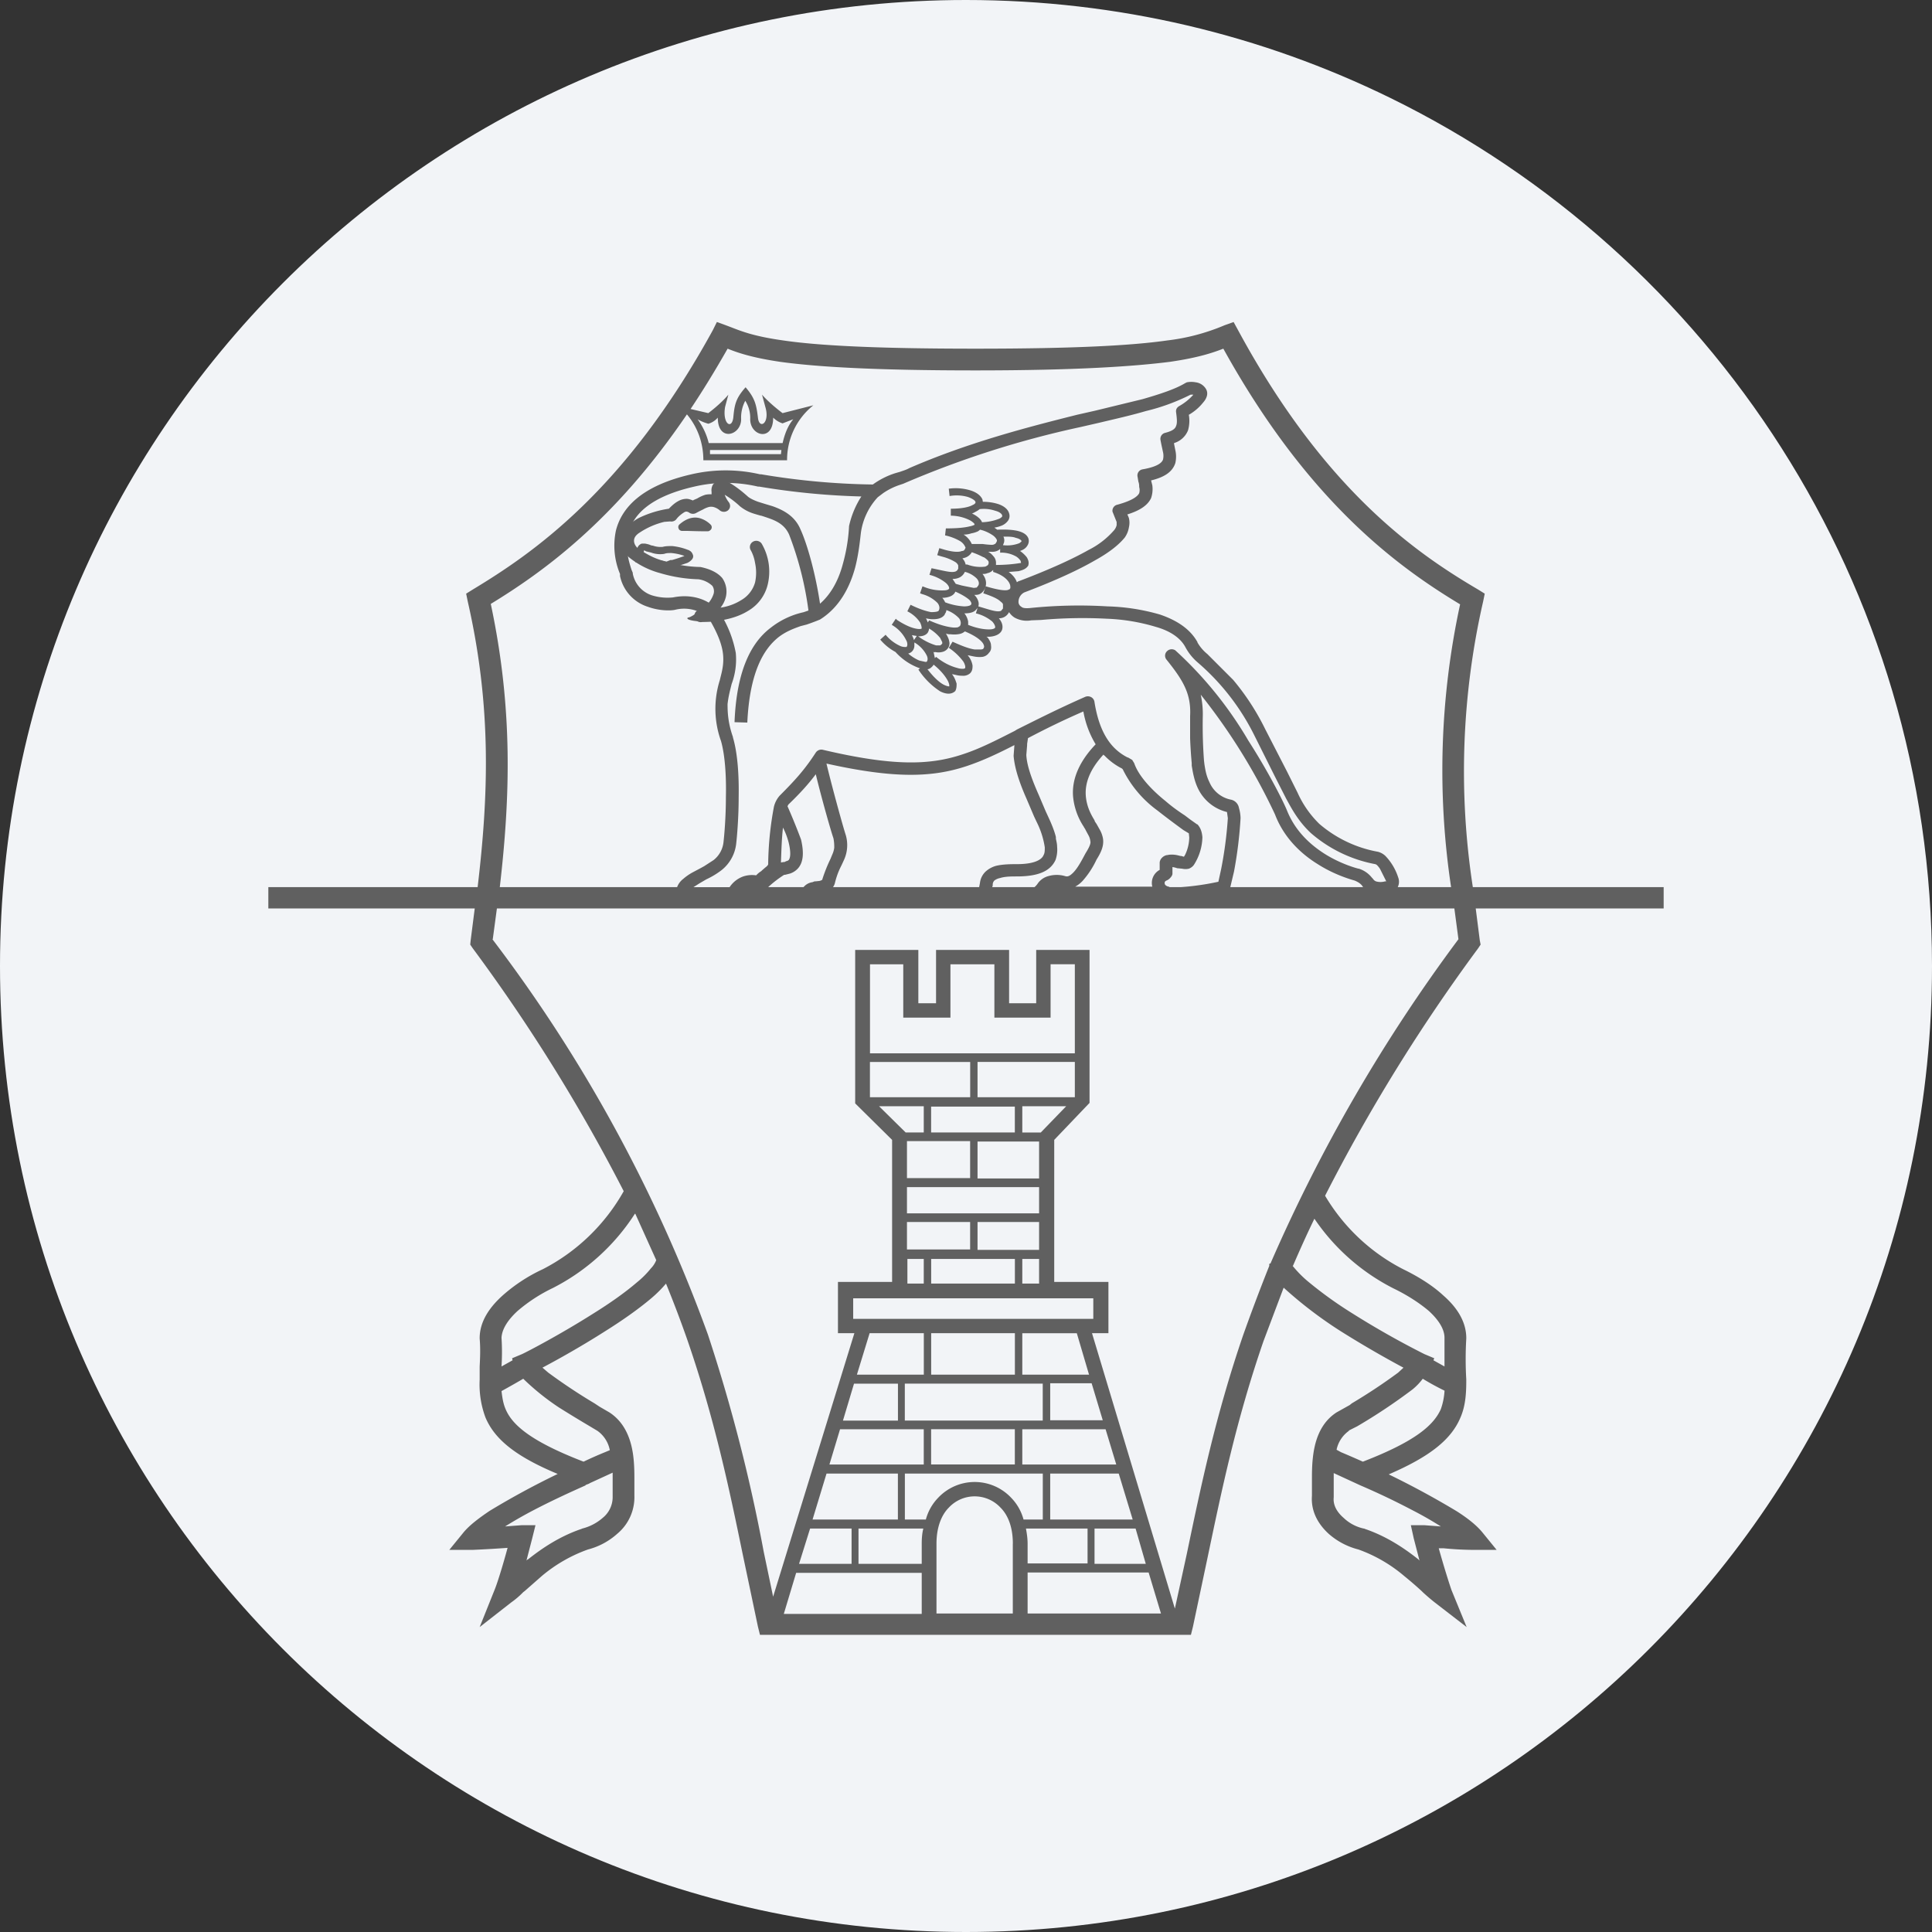<svg width="36" height="36" fill="none" xmlns="http://www.w3.org/2000/svg"><rect width="100%" height="100%" fill="#333333" stroke="none"/><path d="M18 0c2.837 0 5.52.656 7.907 1.825C31.884 4.753 36 10.895 36 18c0 9.942-8.058 18-18 18-9.94 0-18-8.057-18-18C0 8.06 8.06 0 18 0z" fill="#F2F4F7"/><g fill="#606060"><path d="M13.504 9.219c.015.046.045.1.076.138.038.053.03.114-.015.153a.122.122 0 0 1-.153 0 .29.29 0 0 0-.115-.062.183.183 0 0 0-.092 0 .488.488 0 0 0-.107.046l-.061.03-.076.04a.122.122 0 0 1-.115-.009.107.107 0 0 0-.054-.022.077.077 0 0 0-.046.015.581.581 0 0 0-.122.1l-.03.037a.122.122 0 0 1-.107.031l-.108.008a1.427 1.427 0 0 0-.458.199c-.085.053-.107.107-.107.152 0 .039.015.092.076.146.115.076.268.176.474.23.223.07.454.11.688.114.184.038.322.107.406.206a.44.44 0 0 1 .069.345.519.519 0 0 1-.1.206.982.982 0 0 0 .382-.138.558.558 0 0 0 .26-.329.85.85 0 0 0 0-.367.733.733 0 0 0-.076-.229.116.116 0 0 1-.018-.087.114.114 0 0 1 .049-.074.122.122 0 0 1 .168.031 1.031 1.031 0 0 1 .107.788.777.777 0 0 1-.36.466c-.198.123-.474.199-.856.207a.118.118 0 0 1-.143-.134.12.12 0 0 1 .048-.077.49.49 0 0 0 .31-.317.181.181 0 0 0-.024-.145.472.472 0 0 0-.26-.123 2.77 2.77 0 0 1-.711-.114 1.57 1.57 0 0 1-.558-.276.413.413 0 0 1-.168-.344c0-.122.076-.237.198-.321a.671.671 0 0 1 .138-.092c.174-.083.36-.14.55-.168.046-.046.1-.1.169-.138a.322.322 0 0 1 .16-.046c.046 0 .077.016.123.031l.007-.008.07-.03a.718.718 0 0 1 .152-.069.451.451 0 0 1 .115-.008v-.046a.207.207 0 0 1 .023-.13.175.175 0 0 1 .145-.076c.046 0 .1.008.153.03.084.046.207.13.36.268.038.03.099.061.183.092l.122.038.153.046c.191.069.413.176.52.436.123.268.299.872.383 1.53a.117.117 0 0 1-.023.085.115.115 0 0 1-.077.044.115.115 0 0 1-.13-.099 6.154 6.154 0 0 0-.367-1.468c-.076-.168-.206-.245-.382-.306a3.766 3.766 0 0 0-.138-.046h-.007a3.804 3.804 0 0 1-.13-.038.77.77 0 0 1-.26-.138 1.678 1.678 0 0 0-.284-.214z"/><path d="M13.243 9.777a.474.474 0 0 0-.206-.122c-.115-.03-.245 0-.382.122a.068.068 0 0 0-.008.076c.008.024.038.04.061.04h.107c.12.004.24.007.36.007.015 0 .038 0 .053-.016a.069.069 0 0 0 .031-.08.068.068 0 0 0-.016-.027zm-1.223.352h-.038c-.016 0-.038 0-.054.016a.114.114 0 0 0-.038.038.39.39 0 0 0-.054.168v.122l.65.153v-.046l.046-.007.023-.008a2.91 2.91 0 0 0 .253-.076.261.261 0 0 0 .076-.054c.023-.023.046-.061.023-.107a.13.13 0 0 0-.046-.061l-.015-.008-.008-.008h-.007a1.093 1.093 0 0 0-.306-.076c-.062 0-.123 0-.176.015a.428.428 0 0 1-.184-.023c-.03 0-.053-.015-.076-.022l-.03-.008-.039-.008zm.39.337-.436-.1c0-.038.008-.069.023-.084v-.023h.015l.03.015.093.023c.06.023.153.039.244.023.039-.015.077-.015.13-.015a.964.964 0 0 1 .245.054 2.816 2.816 0 0 1-.23.076h-.03l-.076.03h-.008z"/><path fill-rule="evenodd" clip-rule="evenodd" d="m22.986 6 .084.153c1.621 2.998 3.342 4.168 4.474 4.833l.122.076-.03.146a14.193 14.193 0 0 0-.192 5.322H31v.398h-3.502l.076.596.015.077-.045.068a32.926 32.926 0 0 0-2.853 4.612c.346.584.85 1.059 1.453 1.368.237.115.528.283.75.49.229.199.428.466.428.795v.008c-.015.254-.015.51 0 .764 0 .23-.008.475-.107.704-.168.405-.558.727-1.338 1.063.433.21.857.44 1.269.688.191.122.36.252.474.39l.268.329h-.42a6 6 0 0 1-.567-.03h-.092c.1.359.2.672.238.78l.282.688-.596-.46a3.873 3.873 0 0 1-.222-.19l-.023-.023a6.73 6.73 0 0 0-.32-.276 2.745 2.745 0 0 0-.857-.497 1.332 1.332 0 0 1-.551-.29c-.176-.16-.337-.398-.314-.711v-.283c0-.123 0-.268.016-.413.03-.29.122-.65.443-.857l.191-.107.054-.03.038-.031c.298-.177.586-.368.864-.573l.1-.092a19.645 19.645 0 0 1-1.17-.68 7.831 7.831 0 0 1-1.063-.811l-.375.994c-.512 1.483-.78 2.783-1.04 4.022l-.275 1.3-.038.153h-8.03l-.038-.153-.283-1.346c-.252-1.223-.52-2.508-1.025-3.976a21.387 21.387 0 0 0-.405-1.07 2.343 2.343 0 0 1-.275.274c-.245.207-.55.42-.857.612-.443.283-.895.535-1.17.68l.107.092c.279.206.567.397.864.574l.092.061.184.107c.32.207.42.566.45.857.016.153.016.29.016.413v.283a.886.886 0 0 1-.321.71 1.309 1.309 0 0 1-.543.291 2.785 2.785 0 0 0-.864.497l-.314.276-.03.023a1.574 1.574 0 0 1-.222.19l-.589.46.276-.689c.045-.107.145-.42.244-.787a22.22 22.22 0 0 1-.657.038h-.429l.268-.329c.115-.137.29-.267.482-.397.412-.25.836-.48 1.27-.689-.788-.328-1.178-.65-1.347-1.055a1.759 1.759 0 0 1-.107-.704v-.244c.008-.16.016-.33 0-.52v-.008c0-.329.207-.596.428-.795a3.07 3.07 0 0 1 .75-.49 3.64 3.64 0 0 0 1.506-1.453 32.653 32.653 0 0 0-2.814-4.527l-.046-.068.008-.077.076-.596H5v-.398h3.9c.199-1.682.268-3.342-.184-5.322l-.03-.146.122-.076c1.101-.665 2.83-1.835 4.474-4.833L13.358 6l.168.061.1.038c.199.077.428.169.971.245.627.092 1.682.153 3.579.153 1.881 0 2.929-.061 3.571-.153a3.885 3.885 0 0 0 1.07-.283l.17-.061zm4.221 5.261a14.62 14.62 0 0 0-.168 5.269h-.994a.228.228 0 0 0 .007-.184 1.03 1.03 0 0 0-.237-.397.32.32 0 0 0-.137-.077 2.303 2.303 0 0 1-1.094-.52 1.893 1.893 0 0 1-.405-.58l-.199-.399-.405-.787a4.518 4.518 0 0 0-.597-.918l-.405-.405-.076-.076a.782.782 0 0 1-.184-.215v-.007c-.145-.26-.405-.413-.696-.513a3.865 3.865 0 0 0-.979-.153 8.864 8.864 0 0 0-1.445.031c-.084.008-.138 0-.16-.023a.107.107 0 0 1-.054-.076.197.197 0 0 1 .107-.192c.604-.229 1.025-.428 1.315-.596.29-.16.459-.306.558-.428a.458.458 0 0 0 .077-.191.368.368 0 0 0 0-.169.541.541 0 0 0-.03-.069c.244-.076.382-.175.443-.305a.522.522 0 0 0 .023-.237l-.023-.092c.252-.061.397-.16.451-.321a.535.535 0 0 0 0-.245l-.023-.115v-.015a.405.405 0 0 0 .26-.237.643.643 0 0 0 .015-.29.933.933 0 0 0 .268-.23c.061-.069.107-.168.046-.26a.26.26 0 0 0-.184-.115.436.436 0 0 0-.168 0l-.03.015c-.176.107-.452.2-.796.299l-.88.214-.336.076c-.917.23-2.018.513-3.127.994-.054.03-.107.046-.176.07l-.077.022a1.46 1.46 0 0 0-.428.214 13.559 13.559 0 0 1-2.08-.19h-.023a2.83 2.83 0 0 0-1.277 0c-.933.213-1.3.626-1.407 1.047a1.37 1.37 0 0 0 .076.81v.038a.768.768 0 0 0 .52.574c.207.076.429.076.513.054a.689.689 0 0 1 .436.038l-.015.008c-.07.045-.146.099-.184.099-.054.023.03.076.344.076h.076c.153.268.215.46.23.612.015.153-.008.275-.046.42l-.015.062c-.116.37-.108.767.023 1.132.076.267.1.665.091 1.047 0 .375-.03.711-.045.841a.49.49 0 0 1-.184.33l-.176.114-.069.038-.145.077a.967.967 0 0 0-.176.122.344.344 0 0 0-.114.153H9.313c.191-1.652.252-3.304-.168-5.277.948-.58 2.294-1.529 3.655-3.532.191.229.306.52.306.856h1.56a1.3 1.3 0 0 1 .49-1.025l-.574.146s-.23-.169-.383-.344l.062.229c.091.306-.115.428-.138.199-.03-.253-.061-.367-.23-.566-.175.199-.206.306-.229.566-.03.23-.206.114-.153-.2l.061-.228c-.145.175-.374.344-.374.344l-.33-.077c.23-.344.46-.719.69-1.124.19.077.458.168.978.245.665.092 1.736.16 3.64.16 1.889 0 2.96-.076 3.625-.16.527-.077.795-.168.994-.245 1.583 2.86 3.257 4.068 4.412 4.764zm-1.82 5.254.015.015h-2.477l.069-.29a7.8 7.8 0 0 0 .122-.995.717.717 0 0 0-.03-.19.191.191 0 0 0-.146-.154.55.55 0 0 1-.405-.329c-.061-.122-.077-.237-.092-.329l-.008-.068a8.658 8.658 0 0 1-.023-.819 1.7 1.7 0 0 0-.038-.412 11.2 11.2 0 0 1 1.384 2.232c.169.444.497.742.796.926.298.19.58.275.688.306.091.038.114.069.137.091l.008.016zm-3.594.015h.214a4.83 4.83 0 0 0 .696-.1l.053-.244a7.44 7.44 0 0 0 .123-.94l-.016-.115a.813.813 0 0 1-.55-.46c-.069-.152-.092-.32-.107-.404v-.046a8.801 8.801 0 0 1-.03-.46v-.42c.022-.413-.13-.665-.444-1.055a.115.115 0 0 1 .015-.153.123.123 0 0 1 .153-.015 7.19 7.19 0 0 1 1.361 1.682c.383.596.658 1.147.719 1.3.153.382.428.635.703.81.268.169.536.253.628.276h.007a.499.499 0 0 1 .245.168l.015.015c.023.031.03.039.061.054a.304.304 0 0 0 .169 0h.023l-.115-.23a.41.41 0 0 0-.061-.076.098.098 0 0 0-.03-.015 2.54 2.54 0 0 1-1.201-.581c-.245-.23-.367-.475-.46-.643l-.206-.405-.39-.78a4.32 4.32 0 0 0-1.047-1.346.993.993 0 0 1-.23-.283c-.092-.176-.283-.306-.55-.382a3.636 3.636 0 0 0-.918-.153 8.616 8.616 0 0 0-1.224.023l-.183.007a.466.466 0 0 1-.314-.053.338.338 0 0 1-.1-.1.207.207 0 0 1-.19.115c.053.061.084.138.06.214-.03.084-.13.123-.236.13h-.054l.023.016c.03.046.061.091.061.145.008.053 0 .1-.038.138a.183.183 0 0 1-.122.076.522.522 0 0 1-.16-.008l-.115-.023.03.039a.385.385 0 0 1 .061.153c0 .046 0 .099-.046.145a.191.191 0 0 1-.114.046c-.046 0-.092 0-.153-.016l-.069-.015.015.023c.039.054.054.107.07.153 0 .046 0 .092-.024.138l-.007.007c-.07.062-.169.054-.276 0a1.395 1.395 0 0 1-.405-.405l.03-.023a1.11 1.11 0 0 1-.458-.306.955.955 0 0 1-.283-.23l.1-.09a.765.765 0 0 0 .282.213.23.23 0 0 0 .077.015h.03v-.007h.008l.008-.03c0-.024 0-.054-.023-.092a.666.666 0 0 0-.268-.284l.076-.114.023.023c.153.1.268.145.344.16.077.016.1.008.115 0 0-.015 0-.053-.03-.114a.612.612 0 0 0-.237-.207l.06-.122c.169.084.299.122.383.137.1 0 .13-.015.138-.023a.106.106 0 0 0 .015-.076.152.152 0 0 0-.038-.076.643.643 0 0 0-.283-.161l-.038-.015.045-.13.039.015a.883.883 0 0 0 .351.061c.092 0 .107-.03.107-.038s0-.046-.06-.1a.8.8 0 0 0-.307-.152l.039-.123c.19.039.305.07.382.07.046 0 .069-.009.077-.016.015-.008.022-.015.038-.046v-.061a.138.138 0 0 0-.054-.062.883.883 0 0 0-.237-.099 2.151 2.151 0 0 1-.1-.03l.039-.13.1.03c.168.046.267.046.32.023.031 0 .046-.015.054-.03l.015-.031a.245.245 0 0 0-.1-.122.953.953 0 0 0-.282-.108l.015-.13c.214 0 .352-.015.444-.038a.345.345 0 0 0 .092-.03l-.008-.023a.343.343 0 0 0-.1-.07.805.805 0 0 0-.336-.076v-.13c.207 0 .337-.03.405-.068.039-.016.046-.031.054-.039V9.35c-.008-.023-.054-.06-.145-.091a.765.765 0 0 0-.337-.016l-.015-.137a.95.95 0 0 1 .398.03c.099.03.19.084.229.169l.008.045c.107 0 .198.016.275.039.1.03.191.091.214.176a.151.151 0 0 1-.015.13.275.275 0 0 1-.123.099.68.68 0 0 1-.137.038.64.64 0 0 1 .053.038c.153-.007.283 0 .383.023.091.023.168.062.198.138a.153.153 0 0 1-.007.115.206.206 0 0 1-.1.1.372.372 0 0 1-.053.022h.007a.59.59 0 0 1 .123.115c.023.038.046.091.03.145v.008c-.038.06-.091.084-.183.107l-.184.015c.077.054.13.122.153.191a.4.4 0 0 1 .038-.023h.008c.604-.23 1.01-.42 1.293-.58.18-.09.341-.215.474-.368a.23.23 0 0 0 .046-.092v-.06l-.031-.077-.046-.115a.115.115 0 0 1 .092-.13c.306-.084.382-.168.405-.214a.207.207 0 0 0 0-.115c0-.03 0-.061-.015-.1l-.015-.091a.114.114 0 0 1 .091-.138c.306-.053.367-.137.383-.183a.308.308 0 0 0 0-.138l-.023-.107a3.19 3.19 0 0 1-.023-.115.115.115 0 0 1 .084-.137c.153-.039.191-.084.206-.13.023-.054.016-.13 0-.253-.007-.046.008-.084.054-.114a1.02 1.02 0 0 0 .267-.214.23.23 0 0 0-.053 0 3.822 3.822 0 0 1-.834.305c-.26.077-.566.146-.887.222l-.336.077a17.8 17.8 0 0 0-3.296 1.055l-.069.023a1.23 1.23 0 0 0-.306.153l-.1.076a1.223 1.223 0 0 0-.313.658c-.015.122-.038.382-.107.65-.091.336-.275.734-.657.971a4.537 4.537 0 0 1-.245.092l-.115.03c-.13.046-.275.1-.413.207-.267.214-.535.635-.58 1.59l-.238-.007c.038-.994.329-1.499.673-1.759.18-.142.389-.241.612-.29.059-.02.117-.04.176-.062.306-.19.474-.52.558-.84.064-.23.103-.466.115-.704a1.68 1.68 0 0 1 .229-.551 13.55 13.55 0 0 1-1.904-.184h-.023a2.6 2.6 0 0 0-1.185 0c-.88.2-1.155.566-1.224.872-.076.283.008.535.054.68l.023.054v.016a.53.53 0 0 0 .359.405.986.986 0 0 0 .39.038c.459-.092.795.123.91.344a2.1 2.1 0 0 1 .26.689c.019.197-.008.395-.077.58-.03.123-.06.23-.076.375 0 .153.008.352.1.612v.008c.091.306.114.734.107 1.116 0 .383-.031.734-.046.864a.733.733 0 0 1-.268.49c-.09.07-.187.128-.29.176l-.13.076-.108.069h.673a.513.513 0 0 1 .252-.199.52.52 0 0 1 .23-.023h.015a.403.403 0 0 1 .092-.076l.015-.015.062-.054c.053-.038.053-.061.053-.061.004-.36.04-.718.107-1.07a.485.485 0 0 1 .107-.207c.306-.306.474-.497.673-.803a.126.126 0 0 1 .122-.054c1.331.314 2.012.29 2.623.084.306-.1.605-.252.964-.435l.038-.024c.352-.175.757-.382 1.277-.611a.13.13 0 0 1 .107.007.12.12 0 0 1 .061.084c.07.452.215.696.352.842a.958.958 0 0 0 .268.199h.008l.076.045.038.062c.077.229.314.489.581.703.123.107.253.199.36.268l.1.076.13.092h.007c.069.077.084.16.092.237a.994.994 0 0 1-.16.52.207.207 0 0 1-.093.069.275.275 0 0 1-.122 0l-.084-.008h-.008a.5.5 0 0 0-.091-.023v.123c0 .023-.016.053-.039.076a.176.176 0 0 1-.076.054.062.062 0 0 0-.03.03v.023c0 .023.03.054.083.061l.008.008zm-7.479 0h.658l.015-.015a.26.26 0 0 1 .153-.077.894.894 0 0 1 .038-.015h.015l.077-.008a.154.154 0 0 0 .053-.023v-.007a2.81 2.81 0 0 1 .153-.383l.031-.076a.444.444 0 0 0 .038-.13c0-.046 0-.1-.015-.176-.053-.153-.23-.78-.329-1.193-.138.184-.29.352-.512.566l-.015.03c.09.205.174.411.252.62.061.26.038.428-.054.535a.344.344 0 0 1-.153.1l-.091.023h-.016a2.08 2.08 0 0 0-.298.229zm3.93 0h-2.722a.229.229 0 0 0 .039-.092c.038-.145.076-.23.122-.32l.046-.1a.665.665 0 0 0 .03-.46c-.053-.16-.267-.94-.359-1.33 1.27.283 1.973.26 2.615.046.299-.1.574-.23.887-.39l-.015.199c.015.176.069.413.245.81l.137.322.054.114c.072.145.121.3.145.46 0 .06 0 .106-.023.145-.023.06-.122.168-.497.168-.1 0-.252 0-.382.03a.481.481 0 0 0-.199.107.344.344 0 0 0-.107.214l-.015.077zm.245 0h.788a.32.32 0 0 0 .061-.069.352.352 0 0 1 .2-.137.56.56 0 0 1 .305 0c.046.015.084.007.153-.062.076-.076.145-.198.23-.36.091-.144.099-.198.091-.228a.292.292 0 0 0-.03-.1l-.054-.1-.015-.03-.016-.023-.007-.015a1.224 1.224 0 0 1-.2-.566c-.022-.275.077-.612.421-.971a1.764 1.764 0 0 1-.229-.612c-.405.176-.742.344-1.032.497l-.016.107v.023l-.015.184c.008.145.054.344.23.741l.13.306.053.115c.061.13.115.268.138.367v.03c.007.039.023.092.023.154a.58.58 0 0 1-.03.244c-.093.2-.307.306-.72.306-.1 0-.221 0-.313.03a.253.253 0 0 0-.107.047.11.11 0 0 0-.03.076v.015l-.009.031zm1.683-.115a.539.539 0 0 1-.138.107h1.438a.275.275 0 0 1 .137-.313v-.138a.14.14 0 0 1 .039-.084.176.176 0 0 1 .091-.053h.008c.1-.023.191 0 .245.015h.015l.054.015.023-.038c.048-.1.074-.21.076-.321l-.008-.077-.1-.06c-.165-.12-.328-.242-.488-.368a2.088 2.088 0 0 1-.643-.765l-.015-.015a1.2 1.2 0 0 1-.329-.245h-.008l-.007-.015c-.283.306-.344.566-.33.765.016.222.116.382.162.459l.007.022.015.023.016.023.069.123a.51.51 0 0 1 .053.16c.015.123-.03.237-.122.383a1.63 1.63 0 0 1-.26.397zm-10.99 1.086.077-.573H27.1l.076.573a30.379 30.379 0 0 0-3.502 6.041l-.023.008v.038a36.26 36.26 0 0 0-.482 1.277c-.52 1.514-.795 2.845-1.055 4.091l-.222 1.018-1.544-5.132h.306v-.955h-1.01V21.24l.658-.689V17.7h-.994v.994h-.505V17.7h-1.361v.994h-.33V17.7h-1.177v2.86l.688.68v2.647h-1.009v.955h.306l-1.514 4.91-.176-.841a30.933 30.933 0 0 0-1.04-4.046 27.805 27.805 0 0 0-4.015-7.364h.008zm14.913 6.08c.122-.283.252-.574.397-.872.374.552.882.999 1.476 1.3.222.107.46.252.658.42.191.176.29.345.29.498v.535l-.206-.115.015-.038-.183-.077a16.041 16.041 0 0 1-1.339-.757 7.441 7.441 0 0 1-.81-.58 2.09 2.09 0 0 1-.306-.307l.008-.007zm2.416 2.11a1.125 1.125 0 0 1-.191.199c-.33.249-.675.479-1.032.688l-.153.077v.007a.573.573 0 0 0-.23.352l.084.046c.136.057.271.116.406.176.994-.383 1.323-.688 1.453-.979a1.25 1.25 0 0 0 .069-.344 4.834 4.834 0 0 1-.406-.222zM11.83 22.617a3.954 3.954 0 0 1-1.53 1.384 2.98 2.98 0 0 0-.657.428c-.191.176-.29.345-.298.498a4.16 4.16 0 0 1 0 .535l.206-.115-.008-.038.184-.077c.115-.053.726-.374 1.33-.757.306-.19.59-.39.811-.58a1.71 1.71 0 0 0 .26-.26.457.457 0 0 0 .1-.154l-.39-.864h-.008zm-2.08 3.074c-.134.079-.27.155-.405.23.015.122.03.229.076.336.122.29.459.596 1.453.979.13-.062.263-.121.398-.176l.091-.038a.573.573 0 0 0-.23-.36l-.152-.091a25.12 25.12 0 0 1-.566-.345 4.547 4.547 0 0 1-.665-.535zm7.425 4.382h-2.57l.23-.765h2.34v.765zm0-.933v-.375c0-.1.008-.198.03-.283h-1.208v.658h1.178zm.077-.826a.922.922 0 0 1 .229-.405.934.934 0 0 1 1.361 0 .923.923 0 0 1 .23.405h.359v-.856h-2.57v.856h.391zm1.865.168c.016.085.031.184.031.283v.367h1.117v-.65h-1.148zm.031.819v.764h2.485l-.23-.764h-2.255zm2.202-.161-.19-.658h-.765v.658h.955zm-.244-.826-.26-.856h-1.277v.856h1.537zm-.306-1.025-.199-.657h-1.552v.657h1.75zm-.252-.826-.207-.688h-.772v.689h.979zm-.253-.84-.23-.78h-1.016v.772h1.246v.007zm.077-1.048h-4.474v-.383h4.474v.383zm-4.405 1.04.237-.773h1.01v.773h-1.247zm1.384 0v-.773h1.56v.773h-1.56zm-.138-1.698h-.305v-.459h.305v.46zm1.698 0h-1.56v-.459h1.56v.46zm.459 0h-.321v-.459h.313v.46h.008zm-3.457 1.866h.819v.688h-1.025l.206-.688zm-.26.849h1.56v.657h-1.758l.198-.657zm-.252.826h1.33v.856h-1.59l.26-.856zm-.306 1.024-.206.658h.979v-.658h-.78.007zm1.805-5.2h1.177v-.512H16.9v.52-.008zm0-.673h2.462v-.489H16.9v.49zm0-.657h1.177v-.689H16.9v.689zm-.023-.85h.336v-.489h-.833l.497.49zm-.665-.657h1.866v-.657H16.21v.657zm0-.818h3.816v-1.66h-.452v.995h-1.047v-.994h-.819v.994h-.879v-.994h-.62v1.66zm3.816.16h-1.813v.658h1.813v-.657zm-.161.826h-.818v.49h.344l.474-.49zm-.505.658h-1.147v.688h1.147v-.688zm0 1.499h-1.147v.52h1.147v-.52zm-.49 5.995v1.3H17.45v-1.3c0-.306.092-.535.23-.673a.658.658 0 0 1 .963 0c.138.138.23.36.23.673zM14.59 15.421c-.023.191-.03.42-.038.65l.046-.008c.015 0 .03 0 .046-.015a.107.107 0 0 0 .053-.023c.016-.023.054-.091 0-.32a1.373 1.373 0 0 0-.107-.284zm4.237-4.458h-.008v.015h-.007l-.031.015c-.061.016-.184 0-.413-.068l-.046.13c.16.053.268.1.321.153.03.023.046.038.046.06v.07l-.03.038c-.008.008-.023.015-.062.015-.076 0-.183-.038-.367-.092a.153.153 0 0 0 0-.091.267.267 0 0 0-.076-.123c.046 0 .076 0 .115-.023a.199.199 0 0 0 .084-.1c.038-.083.023-.183-.046-.267.03 0 .061 0 .092-.015a.19.19 0 0 0 .107-.061v.038c.244.076.32.207.32.275v.03zm-.711-1.392h-.008a.52.52 0 0 0 .076-.038.308.308 0 0 0 .07-.046.665.665 0 0 1 .29.03c.092.024.122.062.13.085v.023a.153.153 0 0 1-.069.046.947.947 0 0 1-.306.06.213.213 0 0 0-.046-.068.475.475 0 0 0-.137-.092zm.107.329a.228.228 0 0 0 .038-.03c.076.015.16.053.23.099a.241.241 0 0 1 .076.076c.015.023.008.039.008.039-.016.038-.031.053-.039.053-.015.008-.023.015-.06.015a1.489 1.489 0 0 1-.162-.015h-.206a.398.398 0 0 0-.153-.176.42.42 0 0 0 .145-.023.475.475 0 0 0 .123-.038zm.1.482a1.492 1.492 0 0 0-.215-.092l-.015.023a.23.23 0 0 1-.13.084l-.03.008a.23.23 0 0 1 .06.114h.03a.693.693 0 0 0 .337.039c.031-.016.046-.023.054-.039a.068.068 0 0 0 .008-.038c0-.008 0-.023-.016-.038a.32.32 0 0 0-.076-.061h-.008zm-.337.275h-.008a.215.215 0 0 1-.092.1.277.277 0 0 1-.137.03l.06.092.108.03.076.016.153.03.054-.007.03-.039c.016-.03.016-.076-.03-.13a.488.488 0 0 0-.214-.122zm-.398.482c.092-.008.184-.038.214-.115.123.054.207.107.26.153a.15.15 0 0 1 .038.061v.016l-.007.015c-.008.008-.038.03-.13.03a1.183 1.183 0 0 1-.352-.076.33.33 0 0 0-.053-.084h.03zm.283.382a.59.59 0 0 0-.237-.153c0 .03-.015.054-.03.077v.007c-.054.077-.154.092-.26.085a.748.748 0 0 1-.092-.016l.007.008.03.069.024-.039c.168.077.306.115.413.13a.38.38 0 0 0 .122 0l.038-.023a.107.107 0 0 0 .016-.068.153.153 0 0 0-.031-.077zm-.589.275a.169.169 0 0 0 .03-.084.765.765 0 0 1 .207.176l.038.077v.03h-.007v.008l-.03.023h-.077a1.07 1.07 0 0 1-.321-.16l-.016-.008c.077 0 .13-.016.168-.054l.008-.008zm-.252.046.053.008-.053.077a.434.434 0 0 0-.038-.092l.038.007zm.023.138-.015-.008v.054a.154.154 0 0 1-.054.122.152.152 0 0 1-.061.03.814.814 0 0 0 .206.13l.107.024c.01.002.02.002.03 0 .016-.016.032-.061 0-.123a.582.582 0 0 0-.213-.229zm.367.176-.03-.008.007.008.023.107.023-.023c.16.13.306.184.397.207a.308.308 0 0 0 .108.015.058.058 0 0 0 .038-.015v-.031a.26.26 0 0 0-.038-.092 1.074 1.074 0 0 0-.268-.252l.069-.115c.168.076.305.13.413.145h.122l.03-.007.008-.008a.061.061 0 0 0 .015-.046.153.153 0 0 0-.038-.076c-.053-.062-.153-.13-.32-.2a.216.216 0 0 1-.093.047.511.511 0 0 1-.168.007c-.03 0-.061 0-.092-.015.03.054.054.1.061.145a.154.154 0 0 1-.03.138.175.175 0 0 1-.1.061.274.274 0 0 1-.137 0v.008zm-.061.275a.2.2 0 0 0 .038-.046c.115.092.199.191.245.268.03.046.038.076.046.107v.03c-.008 0-.039 0-.1-.03-.076-.038-.183-.13-.306-.29.023 0 .054-.016.077-.039zm.68-.841a.228.228 0 0 1 0 .053c.176.07.306.085.39.085.1 0 .115-.03.115-.039 0-.007 0-.046-.054-.107a.752.752 0 0 0-.306-.153l.031-.099-.015.015c-.046.07-.138.084-.23.084a.34.34 0 0 1 .07.153v.008zm.52-1.109v.046c.157 0 .313-.012.467-.038l-.008-.038a.291.291 0 0 0-.076-.077.559.559 0 0 0-.306-.076v-.07a.186.186 0 0 1-.03.024.23.23 0 0 1-.13.03h-.062a.304.304 0 0 1 .092.077.18.18 0 0 1 .053.122zm.436-.36a.627.627 0 0 1-.29.039h-.016l.008-.023a.154.154 0 0 0 0-.138c.1 0 .176 0 .23.023.076.016.099.046.106.054v.015l-.038.03zm-5.108-2.653a.665.665 0 0 0-.077.344c0 .306-.435.429-.435-.03a.367.367 0 0 1-.176.114s-.115-.03-.2-.084c.1.138.17.29.207.444h1.377c.038-.168.1-.329.199-.444l-.2.077a.437.437 0 0 1-.175-.107c0 .459-.428.344-.428.03a.596.596 0 0 0-.092-.344zm.673.918h-1.33v.076h1.322l.008-.076zm2.79 12.234h1.56v.482h-1.56v-.49.008zm-.49 5.162h2.57v.688h-2.57v-.688zm.49.849h1.56v.657h-1.56v-.657zm-6.37 1.01.436-.2v.46a.496.496 0 0 1-.184.381.918.918 0 0 1-.382.2l-.015.007c-.406.138-.734.36-.994.566l-.016.008-.015.015.107-.413.061-.245h-.26l-.306.023c.16-.1.344-.206.536-.306.382-.199.757-.367.963-.459v-.007l.077-.03h-.008zm13.872-.2v.46c-.015.145.06.274.183.381a.782.782 0 0 0 .375.2h.008l.015.007c.405.138.734.36.994.566l.008.008.015.015-.107-.413-.054-.245h.253l.306.023a6.675 6.675 0 0 0-.536-.306 13.55 13.55 0 0 0-.963-.459l-.497-.229v-.008z"/></g></svg>
